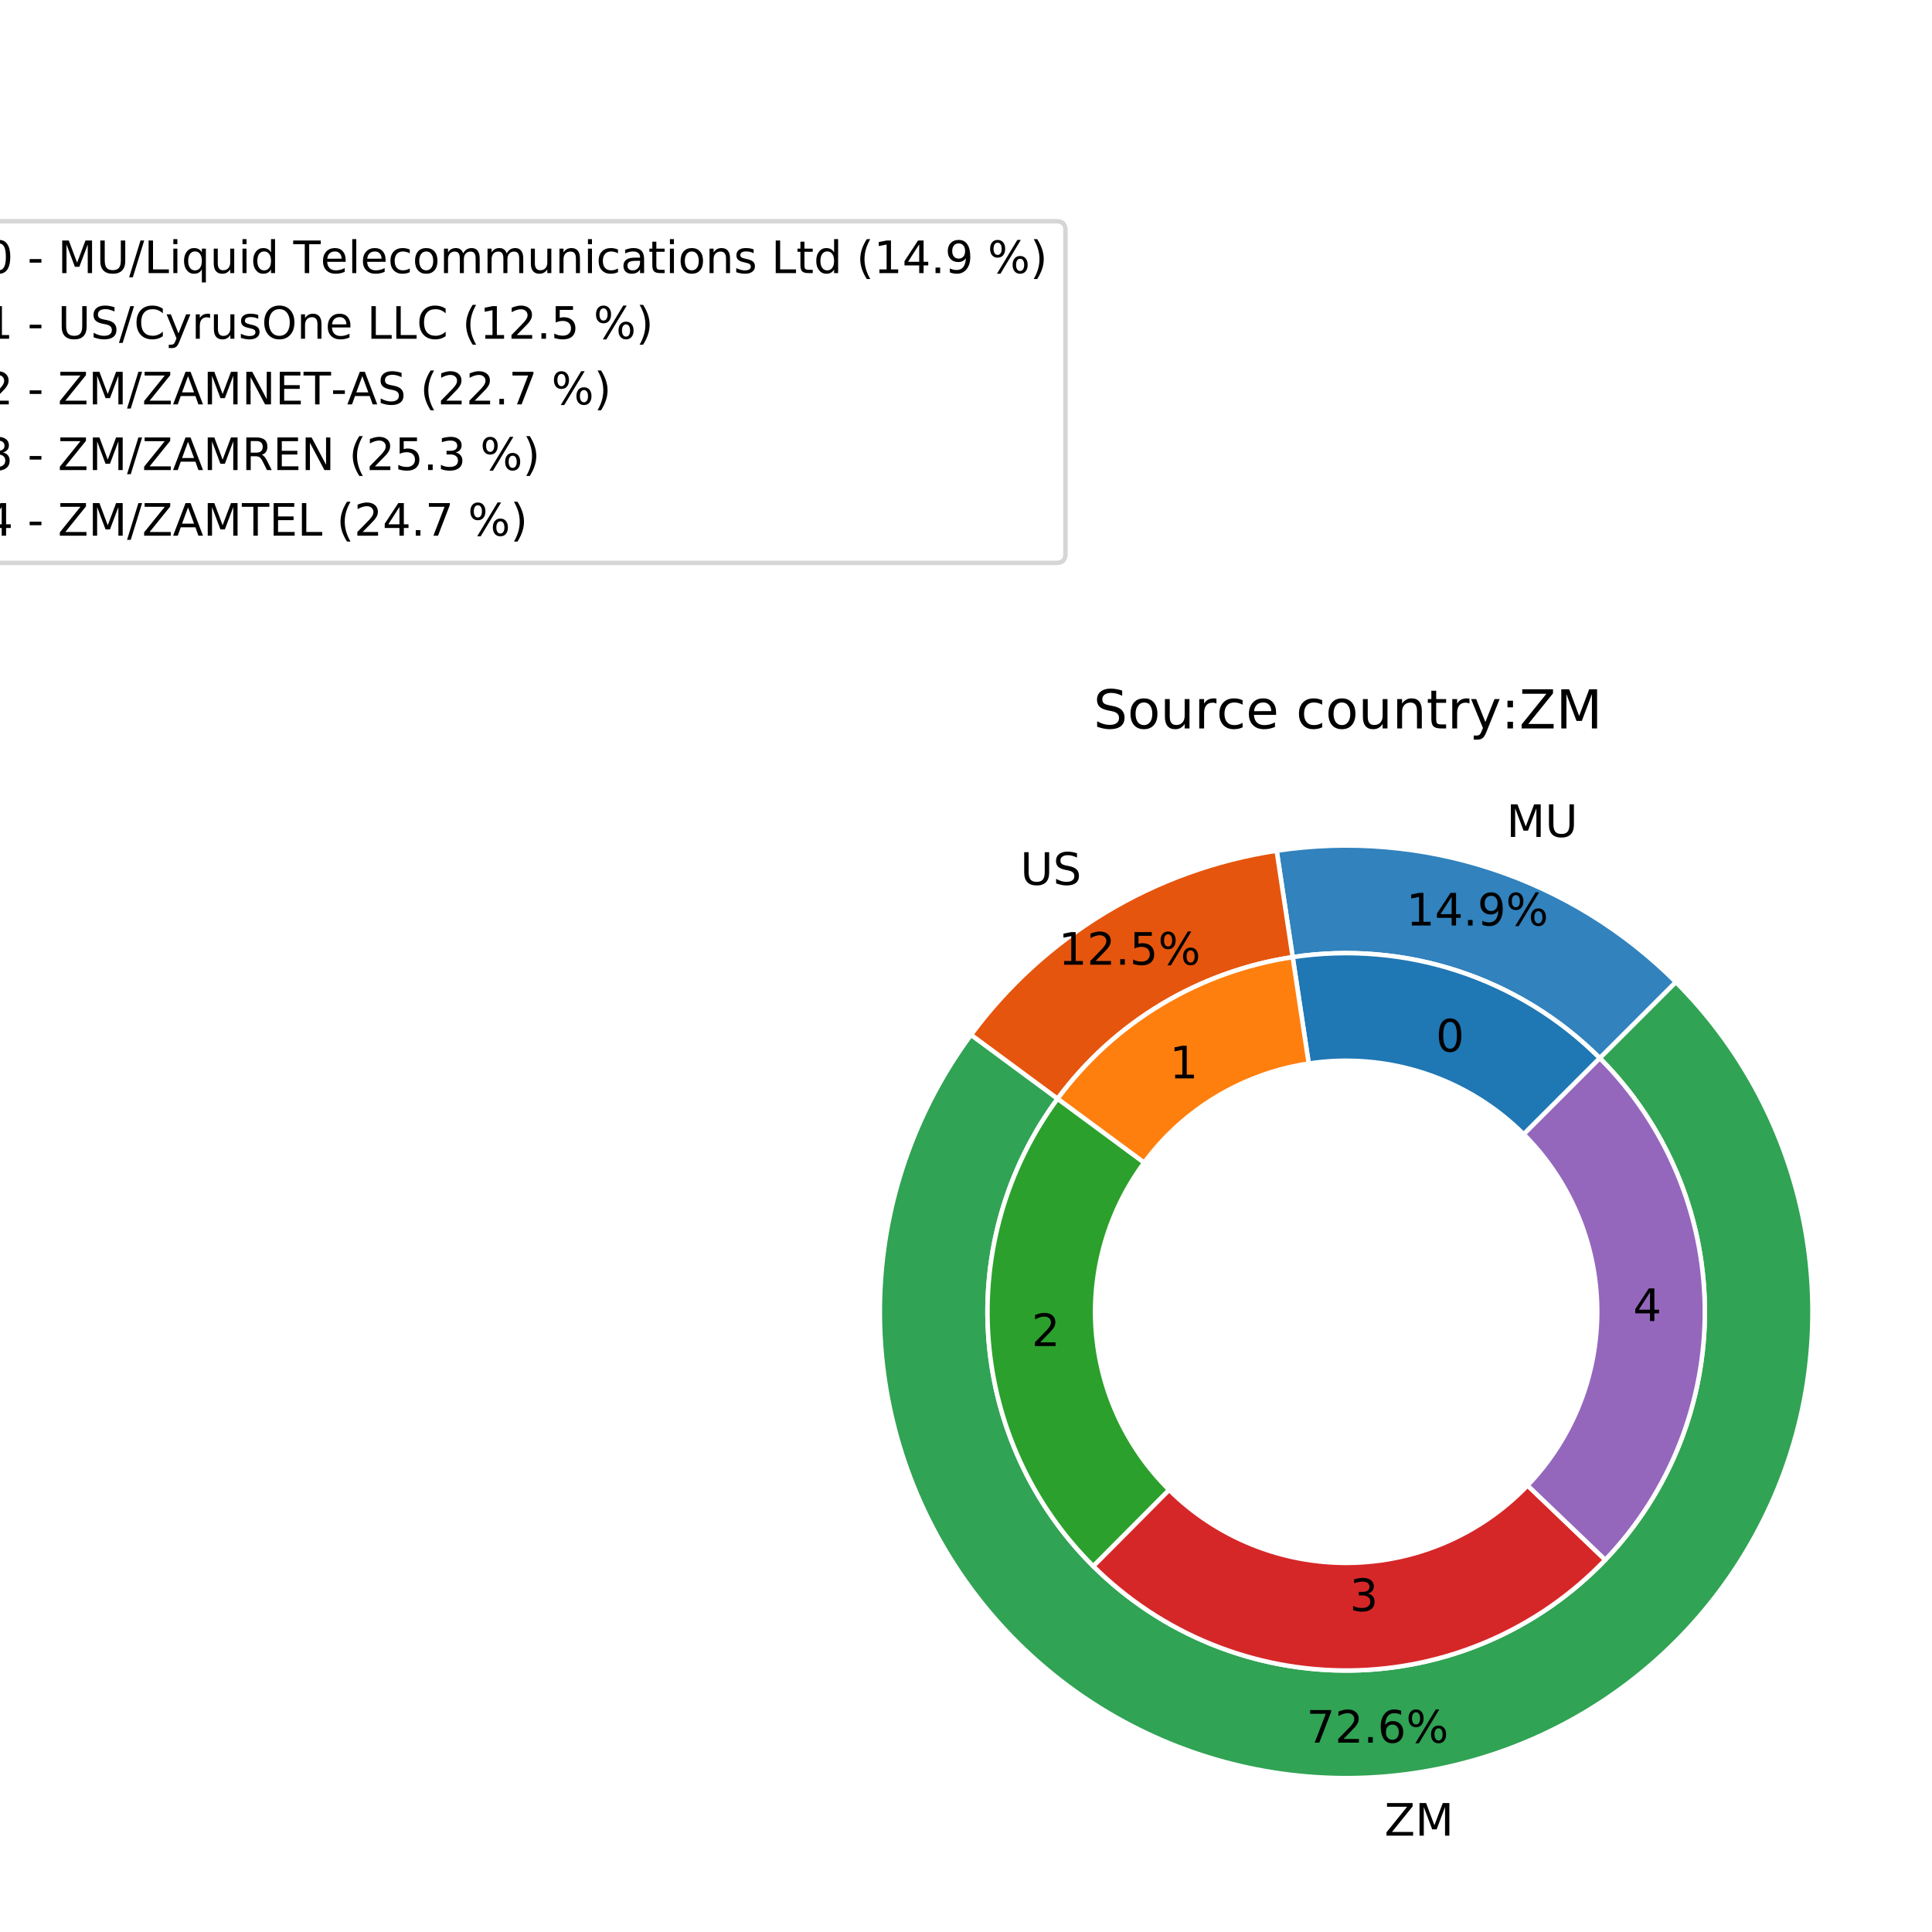 <?xml version="1.0" encoding="utf-8" standalone="no"?>
<!DOCTYPE svg PUBLIC "-//W3C//DTD SVG 1.1//EN"
  "http://www.w3.org/Graphics/SVG/1.1/DTD/svg11.dtd">
<!-- Created with matplotlib (http://matplotlib.org/) -->
<svg height="432pt" version="1.1" viewBox="0 0 432 432" width="432pt" xmlns="http://www.w3.org/2000/svg" xmlns:xlink="http://www.w3.org/1999/xlink">
 <defs>
  <style type="text/css">
*{stroke-linecap:butt;stroke-linejoin:round;}
  </style>
 </defs>
 <g id="figure_1">
  <g id="patch_1">
   <path d="M 0 432 
L 432 432 
L 432 0 
L 0 0 
z
" style="fill:#ffffff;"/>
  </g>
  <g id="axes_1">
   <g id="patch_2">
    <path d="M 374.731 219.598 
C 363.19 208.057 349.099 199.385 333.595 194.283 
C 318.091 189.182 301.604 187.791 285.465 190.224 
L 289.051 214.016 
C 301.466 212.145 314.148 213.215 326.074 217.139 
C 338 221.063 348.84 227.734 357.717 236.611 
L 374.731 219.598 
z
" style="fill:#3182bd;stroke:#ffffff;stroke-linejoin:miter;"/>
   </g>
   <g id="patch_3">
    <path d="M 285.465 190.224 
C 271.926 192.264 258.92 196.952 247.193 204.019 
C 235.465 211.085 225.244 220.393 217.113 231.409 
L 236.473 245.697 
C 242.727 237.223 250.59 230.063 259.611 224.628 
C 268.632 219.192 278.636 215.586 289.051 214.016 
L 285.465 190.224 
z
" style="fill:#e6550d;stroke:#ffffff;stroke-linejoin:miter;"/>
   </g>
   <g id="patch_4">
    <path d="M 217.113 231.409 
C 205.263 247.466 198.268 266.592 196.963 286.505 
C 195.658 306.418 200.097 326.293 209.75 343.759 
C 219.403 361.225 233.87 375.558 251.425 385.047 
C 268.981 394.536 288.896 398.789 308.796 397.298 
C 328.696 395.806 347.756 388.633 363.701 376.633 
C 379.646 364.633 391.816 348.304 398.758 329.595 
C 405.7 310.885 407.127 290.571 402.868 271.074 
C 398.61 251.578 388.842 233.709 374.731 219.598 
L 357.717 236.611 
C 368.572 247.466 376.085 261.212 379.361 276.209 
C 382.637 291.206 381.539 306.833 376.199 321.225 
C 370.859 335.617 361.498 348.177 349.233 357.408 
C 336.967 366.638 322.306 372.157 306.998 373.304 
C 291.691 374.451 276.371 371.18 262.867 363.88 
C 249.363 356.581 238.234 345.555 230.808 332.12 
C 223.383 318.685 219.969 303.396 220.973 288.079 
C 221.977 272.761 227.357 258.049 236.473 245.697 
L 217.113 231.409 
z
" style="fill:#31a354;stroke:#ffffff;stroke-linejoin:miter;"/>
   </g>
   <g id="patch_5">
    <path d="M 357.717 236.611 
C 348.84 227.734 338 221.063 326.074 217.139 
C 314.148 213.215 301.466 212.145 289.051 214.016 
L 292.637 237.809 
C 301.327 236.499 310.205 237.247 318.553 239.995 
C 326.902 242.742 334.489 247.411 340.704 253.625 
L 357.717 236.611 
z
" style="fill:#1f77b4;stroke:#ffffff;stroke-linejoin:miter;"/>
   </g>
   <g id="patch_6">
    <path d="M 289.051 214.016 
C 278.636 215.586 268.632 219.192 259.611 224.628 
C 250.59 230.063 242.727 237.223 236.473 245.697 
L 255.832 259.985 
C 260.21 254.054 265.714 249.042 272.029 245.237 
C 278.344 241.432 285.347 238.907 292.637 237.809 
L 289.051 214.016 
z
" style="fill:#ff7f0e;stroke:#ffffff;stroke-linejoin:miter;"/>
   </g>
   <g id="patch_7">
    <path d="M 236.473 245.697 
C 225.049 261.176 219.567 280.26 221.035 299.442 
C 222.502 318.624 230.823 336.652 244.469 350.213 
L 261.43 333.147 
C 251.878 323.654 246.053 311.034 245.026 297.607 
C 243.998 284.18 247.836 270.821 255.832 259.985 
L 236.473 245.697 
z
" style="fill:#2ca02c;stroke:#ffffff;stroke-linejoin:miter;"/>
   </g>
   <g id="patch_8">
    <path d="M 244.469 350.213 
C 252.029 357.726 261.012 363.658 270.89 367.66 
C 280.769 371.662 291.347 373.655 302.005 373.522 
C 312.662 373.389 323.187 371.133 332.963 366.886 
C 342.739 362.639 351.571 356.485 358.941 348.786 
L 341.56 332.148 
C 336.401 337.537 330.219 341.844 323.376 344.817 
C 316.532 347.79 309.165 349.369 301.705 349.462 
C 294.244 349.555 286.84 348.16 279.925 345.359 
C 273.01 342.558 266.722 338.406 261.43 333.147 
L 244.469 350.213 
z
" style="fill:#d62728;stroke:#ffffff;stroke-linejoin:miter;"/>
   </g>
   <g id="patch_9">
    <path d="M 358.941 348.786 
C 373.436 333.645 381.432 313.409 381.204 292.449 
C 380.975 271.49 372.539 251.433 357.717 236.611 
L 340.704 253.625 
C 351.079 264 356.984 278.04 357.144 292.712 
C 357.304 307.383 351.706 321.549 341.56 332.148 
L 358.941 348.786 
z
" style="fill:#9467bd;stroke:#ffffff;stroke-linejoin:miter;"/>
   </g>
   <g id="patch_10">
    <path clip-path="url(#pfde2c735eb)" d="M 301.005 349.467 
C 315.894 349.467 330.175 343.551 340.704 333.023 
C 351.232 322.495 357.147 308.213 357.147 293.324 
C 357.147 278.435 351.232 264.154 340.704 253.625 
C 330.175 243.097 315.894 237.181 301.005 237.181 
C 286.116 237.181 271.834 243.097 261.306 253.625 
C 250.778 264.154 244.862 278.435 244.862 293.324 
C 244.862 308.213 250.778 322.495 261.306 333.023 
C 271.834 343.551 286.116 349.467 301.005 349.467 
z
" style="fill:#ffffff;"/>
   </g>
   <g id="matplotlib.axis_1"/>
   <g id="matplotlib.axis_2"/>
   <g id="text_1">
    <!-- MU -->
    <defs>
     <path d="M 9.812 72.906 
L 24.516 72.906 
L 43.109 23.297 
L 61.812 72.906 
L 76.516 72.906 
L 76.516 0 
L 66.891 0 
L 66.891 64.016 
L 48.094 14.016 
L 38.188 14.016 
L 19.391 64.016 
L 19.391 0 
L 9.812 0 
z
" id="DejaVuSans-4d"/>
     <path d="M 8.688 72.906 
L 18.609 72.906 
L 18.609 28.609 
Q 18.609 16.891 22.844 11.734 
Q 27.094 6.594 36.625 6.594 
Q 46.094 6.594 50.344 11.734 
Q 54.594 16.891 54.594 28.609 
L 54.594 72.906 
L 64.5 72.906 
L 64.5 27.391 
Q 64.5 13.141 57.438 5.859 
Q 50.391 -1.422 36.625 -1.422 
Q 22.797 -1.422 15.734 5.859 
Q 8.688 13.141 8.688 27.391 
z
" id="DejaVuSans-55"/>
    </defs>
    <g transform="translate(336.854 187.139)scale(0.1 -0.1)">
     <use xlink:href="#DejaVuSans-4d"/>
     <use x="86.279" xlink:href="#DejaVuSans-55"/>
    </g>
   </g>
   <g id="text_2">
    <!-- 14.9% -->
    <defs>
     <path d="M 12.406 8.297 
L 28.516 8.297 
L 28.516 63.922 
L 10.984 60.406 
L 10.984 69.391 
L 28.422 72.906 
L 38.281 72.906 
L 38.281 8.297 
L 54.391 8.297 
L 54.391 0 
L 12.406 0 
z
" id="DejaVuSans-31"/>
     <path d="M 37.797 64.312 
L 12.891 25.391 
L 37.797 25.391 
z
M 35.203 72.906 
L 47.609 72.906 
L 47.609 25.391 
L 58.016 25.391 
L 58.016 17.188 
L 47.609 17.188 
L 47.609 0 
L 37.797 0 
L 37.797 17.188 
L 4.891 17.188 
L 4.891 26.703 
z
" id="DejaVuSans-34"/>
     <path d="M 10.688 12.406 
L 21 12.406 
L 21 0 
L 10.688 0 
z
" id="DejaVuSans-2e"/>
     <path d="M 10.984 1.516 
L 10.984 10.5 
Q 14.703 8.734 18.5 7.812 
Q 22.312 6.891 25.984 6.891 
Q 35.75 6.891 40.891 13.453 
Q 46.047 20.016 46.781 33.406 
Q 43.953 29.203 39.594 26.953 
Q 35.25 24.703 29.984 24.703 
Q 19.047 24.703 12.672 31.312 
Q 6.297 37.938 6.297 49.422 
Q 6.297 60.641 12.938 67.422 
Q 19.578 74.219 30.609 74.219 
Q 43.266 74.219 49.922 64.516 
Q 56.594 54.828 56.594 36.375 
Q 56.594 19.141 48.406 8.859 
Q 40.234 -1.422 26.422 -1.422 
Q 22.703 -1.422 18.891 -0.688 
Q 15.094 0.047 10.984 1.516 
z
M 30.609 32.422 
Q 37.25 32.422 41.125 36.953 
Q 45.016 41.5 45.016 49.422 
Q 45.016 57.281 41.125 61.844 
Q 37.25 66.406 30.609 66.406 
Q 23.969 66.406 20.094 61.844 
Q 16.219 57.281 16.219 49.422 
Q 16.219 41.5 20.094 36.953 
Q 23.969 32.422 30.609 32.422 
z
" id="DejaVuSans-39"/>
     <path d="M 72.703 32.078 
Q 68.453 32.078 66.031 28.469 
Q 63.625 24.859 63.625 18.406 
Q 63.625 12.062 66.031 8.422 
Q 68.453 4.781 72.703 4.781 
Q 76.859 4.781 79.266 8.422 
Q 81.688 12.062 81.688 18.406 
Q 81.688 24.812 79.266 28.438 
Q 76.859 32.078 72.703 32.078 
z
M 72.703 38.281 
Q 80.422 38.281 84.953 32.906 
Q 89.5 27.547 89.5 18.406 
Q 89.5 9.281 84.938 3.922 
Q 80.375 -1.422 72.703 -1.422 
Q 64.891 -1.422 60.344 3.922 
Q 55.812 9.281 55.812 18.406 
Q 55.812 27.594 60.375 32.938 
Q 64.938 38.281 72.703 38.281 
z
M 22.312 68.016 
Q 18.109 68.016 15.688 64.375 
Q 13.281 60.75 13.281 54.391 
Q 13.281 47.953 15.672 44.328 
Q 18.062 40.719 22.312 40.719 
Q 26.562 40.719 28.969 44.328 
Q 31.391 47.953 31.391 54.391 
Q 31.391 60.688 28.953 64.344 
Q 26.516 68.016 22.312 68.016 
z
M 66.406 74.219 
L 74.219 74.219 
L 28.609 -1.422 
L 20.797 -1.422 
z
M 22.312 74.219 
Q 30.031 74.219 34.609 68.875 
Q 39.203 63.531 39.203 54.391 
Q 39.203 45.172 34.641 39.844 
Q 30.078 34.516 22.312 34.516 
Q 14.547 34.516 10.031 39.859 
Q 5.516 45.219 5.516 54.391 
Q 5.516 63.484 10.047 68.844 
Q 14.594 74.219 22.312 74.219 
z
" id="DejaVuSans-25"/>
    </defs>
    <g transform="translate(314.452 206.947)scale(0.1 -0.1)">
     <use xlink:href="#DejaVuSans-31"/>
     <use x="63.623" xlink:href="#DejaVuSans-34"/>
     <use x="127.246" xlink:href="#DejaVuSans-2e"/>
     <use x="159.033" xlink:href="#DejaVuSans-39"/>
     <use x="222.656" xlink:href="#DejaVuSans-25"/>
    </g>
   </g>
   <g id="text_3">
    <!-- US -->
    <defs>
     <path d="M 53.516 70.516 
L 53.516 60.891 
Q 47.906 63.578 42.922 64.891 
Q 37.938 66.219 33.297 66.219 
Q 25.25 66.219 20.875 63.094 
Q 16.5 59.969 16.5 54.203 
Q 16.5 49.359 19.406 46.891 
Q 22.312 44.438 30.422 42.922 
L 36.375 41.703 
Q 47.406 39.594 52.656 34.297 
Q 57.906 29 57.906 20.125 
Q 57.906 9.516 50.797 4.047 
Q 43.703 -1.422 29.984 -1.422 
Q 24.812 -1.422 18.969 -0.25 
Q 13.141 0.922 6.891 3.219 
L 6.891 13.375 
Q 12.891 10.016 18.656 8.297 
Q 24.422 6.594 29.984 6.594 
Q 38.422 6.594 43.016 9.906 
Q 47.609 13.234 47.609 19.391 
Q 47.609 24.75 44.312 27.781 
Q 41.016 30.812 33.5 32.328 
L 27.484 33.5 
Q 16.453 35.688 11.516 40.375 
Q 6.594 45.062 6.594 53.422 
Q 6.594 63.094 13.406 68.656 
Q 20.219 74.219 32.172 74.219 
Q 37.312 74.219 42.625 73.281 
Q 47.953 72.359 53.516 70.516 
z
" id="DejaVuSans-53"/>
    </defs>
    <g transform="translate(228.145 197.847)scale(0.1 -0.1)">
     <use xlink:href="#DejaVuSans-55"/>
     <use x="73.193" xlink:href="#DejaVuSans-53"/>
    </g>
   </g>
   <g id="text_4">
    <!-- 12.5% -->
    <defs>
     <path d="M 19.188 8.297 
L 53.609 8.297 
L 53.609 0 
L 7.328 0 
L 7.328 8.297 
Q 12.938 14.109 22.625 23.891 
Q 32.328 33.688 34.812 36.531 
Q 39.547 41.844 41.422 45.531 
Q 43.312 49.219 43.312 52.781 
Q 43.312 58.594 39.234 62.25 
Q 35.156 65.922 28.609 65.922 
Q 23.969 65.922 18.812 64.312 
Q 13.672 62.703 7.812 59.422 
L 7.812 69.391 
Q 13.766 71.781 18.938 73 
Q 24.125 74.219 28.422 74.219 
Q 39.75 74.219 46.484 68.547 
Q 53.219 62.891 53.219 53.422 
Q 53.219 48.922 51.531 44.891 
Q 49.859 40.875 45.406 35.406 
Q 44.188 33.984 37.641 27.219 
Q 31.109 20.453 19.188 8.297 
z
" id="DejaVuSans-32"/>
     <path d="M 10.797 72.906 
L 49.516 72.906 
L 49.516 64.594 
L 19.828 64.594 
L 19.828 46.734 
Q 21.969 47.469 24.109 47.828 
Q 26.266 48.188 28.422 48.188 
Q 40.625 48.188 47.75 41.5 
Q 54.891 34.812 54.891 23.391 
Q 54.891 11.625 47.562 5.094 
Q 40.234 -1.422 26.906 -1.422 
Q 22.312 -1.422 17.547 -0.641 
Q 12.797 0.141 7.719 1.703 
L 7.719 11.625 
Q 12.109 9.234 16.797 8.062 
Q 21.484 6.891 26.703 6.891 
Q 35.156 6.891 40.078 11.328 
Q 45.016 15.766 45.016 23.391 
Q 45.016 31 40.078 35.438 
Q 35.156 39.891 26.703 39.891 
Q 22.75 39.891 18.812 39.016 
Q 14.891 38.141 10.797 36.281 
z
" id="DejaVuSans-35"/>
    </defs>
    <g transform="translate(236.691 215.709)scale(0.1 -0.1)">
     <use xlink:href="#DejaVuSans-31"/>
     <use x="63.623" xlink:href="#DejaVuSans-32"/>
     <use x="127.246" xlink:href="#DejaVuSans-2e"/>
     <use x="159.033" xlink:href="#DejaVuSans-35"/>
     <use x="222.656" xlink:href="#DejaVuSans-25"/>
    </g>
   </g>
   <g id="text_5">
    <!-- ZM -->
    <defs>
     <path d="M 5.609 72.906 
L 62.891 72.906 
L 62.891 65.375 
L 16.797 8.297 
L 64.016 8.297 
L 64.016 0 
L 4.5 0 
L 4.5 7.516 
L 50.594 64.594 
L 5.609 64.594 
z
" id="DejaVuSans-5a"/>
    </defs>
    <g transform="translate(309.576 410.454)scale(0.1 -0.1)">
     <use xlink:href="#DejaVuSans-5a"/>
     <use x="68.506" xlink:href="#DejaVuSans-4d"/>
    </g>
   </g>
   <g id="text_6">
    <!-- 72.6% -->
    <defs>
     <path d="M 8.203 72.906 
L 55.078 72.906 
L 55.078 68.703 
L 28.609 0 
L 18.312 0 
L 43.219 64.594 
L 8.203 64.594 
z
" id="DejaVuSans-37"/>
     <path d="M 33.016 40.375 
Q 26.375 40.375 22.484 35.828 
Q 18.609 31.297 18.609 23.391 
Q 18.609 15.531 22.484 10.953 
Q 26.375 6.391 33.016 6.391 
Q 39.656 6.391 43.531 10.953 
Q 47.406 15.531 47.406 23.391 
Q 47.406 31.297 43.531 35.828 
Q 39.656 40.375 33.016 40.375 
z
M 52.594 71.297 
L 52.594 62.312 
Q 48.875 64.062 45.094 64.984 
Q 41.312 65.922 37.594 65.922 
Q 27.828 65.922 22.672 59.328 
Q 17.531 52.734 16.797 39.406 
Q 19.672 43.656 24.016 45.922 
Q 28.375 48.188 33.594 48.188 
Q 44.578 48.188 50.953 41.516 
Q 57.328 34.859 57.328 23.391 
Q 57.328 12.156 50.688 5.359 
Q 44.047 -1.422 33.016 -1.422 
Q 20.359 -1.422 13.672 8.266 
Q 6.984 17.969 6.984 36.375 
Q 6.984 53.656 15.188 63.938 
Q 23.391 74.219 37.203 74.219 
Q 40.922 74.219 44.703 73.484 
Q 48.484 72.75 52.594 71.297 
z
" id="DejaVuSans-36"/>
    </defs>
    <g transform="translate(292.134 389.66)scale(0.1 -0.1)">
     <use xlink:href="#DejaVuSans-37"/>
     <use x="63.623" xlink:href="#DejaVuSans-32"/>
     <use x="127.246" xlink:href="#DejaVuSans-2e"/>
     <use x="159.033" xlink:href="#DejaVuSans-36"/>
     <use x="222.656" xlink:href="#DejaVuSans-25"/>
    </g>
   </g>
   <g id="text_7">
    <!-- 0 -->
    <defs>
     <path d="M 31.781 66.406 
Q 24.172 66.406 20.328 58.906 
Q 16.5 51.422 16.5 36.375 
Q 16.5 21.391 20.328 13.891 
Q 24.172 6.391 31.781 6.391 
Q 39.453 6.391 43.281 13.891 
Q 47.125 21.391 47.125 36.375 
Q 47.125 51.422 43.281 58.906 
Q 39.453 66.406 31.781 66.406 
z
M 31.781 74.219 
Q 44.047 74.219 50.516 64.516 
Q 56.984 54.828 56.984 36.375 
Q 56.984 17.969 50.516 8.266 
Q 44.047 -1.422 31.781 -1.422 
Q 19.531 -1.422 13.062 8.266 
Q 6.594 17.969 6.594 36.375 
Q 6.594 54.828 13.062 64.516 
Q 19.531 74.219 31.781 74.219 
z
" id="DejaVuSans-30"/>
    </defs>
    <g transform="translate(321.06 235.135)scale(0.1 -0.1)">
     <use xlink:href="#DejaVuSans-30"/>
    </g>
   </g>
   <g id="text_8">
    <!-- 1 -->
    <g transform="translate(261.527 241.126)scale(0.1 -0.1)">
     <use xlink:href="#DejaVuSans-31"/>
    </g>
   </g>
   <g id="text_9">
    <!-- 2 -->
    <g transform="translate(230.666 300.978)scale(0.1 -0.1)">
     <use xlink:href="#DejaVuSans-32"/>
    </g>
   </g>
   <g id="text_10">
    <!-- 3 -->
    <defs>
     <path d="M 40.578 39.312 
Q 47.656 37.797 51.625 33 
Q 55.609 28.219 55.609 21.188 
Q 55.609 10.406 48.188 4.484 
Q 40.766 -1.422 27.094 -1.422 
Q 22.516 -1.422 17.656 -0.516 
Q 12.797 0.391 7.625 2.203 
L 7.625 11.719 
Q 11.719 9.328 16.594 8.109 
Q 21.484 6.891 26.812 6.891 
Q 36.078 6.891 40.938 10.547 
Q 45.797 14.203 45.797 21.188 
Q 45.797 27.641 41.281 31.266 
Q 36.766 34.906 28.719 34.906 
L 20.219 34.906 
L 20.219 43.016 
L 29.109 43.016 
Q 36.375 43.016 40.234 45.922 
Q 44.094 48.828 44.094 54.297 
Q 44.094 59.906 40.109 62.906 
Q 36.141 65.922 28.719 65.922 
Q 24.656 65.922 20.016 65.031 
Q 15.375 64.156 9.812 62.312 
L 9.812 71.094 
Q 15.438 72.656 20.344 73.438 
Q 25.25 74.219 29.594 74.219 
Q 40.828 74.219 47.359 69.109 
Q 53.906 64.016 53.906 55.328 
Q 53.906 49.266 50.438 45.094 
Q 46.969 40.922 40.578 39.312 
z
" id="DejaVuSans-33"/>
    </defs>
    <g transform="translate(301.805 360.242)scale(0.1 -0.1)">
     <use xlink:href="#DejaVuSans-33"/>
    </g>
   </g>
   <g id="text_11">
    <!-- 4 -->
    <g transform="translate(365.164 295.384)scale(0.1 -0.1)">
     <use xlink:href="#DejaVuSans-34"/>
    </g>
   </g>
   <g id="text_12">
    <!-- Source country:ZM -->
    <defs>
     <path d="M 30.609 48.391 
Q 23.391 48.391 19.188 42.75 
Q 14.984 37.109 14.984 27.297 
Q 14.984 17.484 19.156 11.844 
Q 23.344 6.203 30.609 6.203 
Q 37.797 6.203 41.984 11.859 
Q 46.188 17.531 46.188 27.297 
Q 46.188 37.016 41.984 42.703 
Q 37.797 48.391 30.609 48.391 
z
M 30.609 56 
Q 42.328 56 49.016 48.375 
Q 55.719 40.766 55.719 27.297 
Q 55.719 13.875 49.016 6.219 
Q 42.328 -1.422 30.609 -1.422 
Q 18.844 -1.422 12.172 6.219 
Q 5.516 13.875 5.516 27.297 
Q 5.516 40.766 12.172 48.375 
Q 18.844 56 30.609 56 
z
" id="DejaVuSans-6f"/>
     <path d="M 8.5 21.578 
L 8.5 54.688 
L 17.484 54.688 
L 17.484 21.922 
Q 17.484 14.156 20.5 10.266 
Q 23.531 6.391 29.594 6.391 
Q 36.859 6.391 41.078 11.031 
Q 45.312 15.672 45.312 23.688 
L 45.312 54.688 
L 54.297 54.688 
L 54.297 0 
L 45.312 0 
L 45.312 8.406 
Q 42.047 3.422 37.719 1 
Q 33.406 -1.422 27.688 -1.422 
Q 18.266 -1.422 13.375 4.438 
Q 8.5 10.297 8.5 21.578 
z
M 31.109 56 
z
" id="DejaVuSans-75"/>
     <path d="M 41.109 46.297 
Q 39.594 47.172 37.812 47.578 
Q 36.031 48 33.891 48 
Q 26.266 48 22.188 43.047 
Q 18.109 38.094 18.109 28.812 
L 18.109 0 
L 9.078 0 
L 9.078 54.688 
L 18.109 54.688 
L 18.109 46.188 
Q 20.953 51.172 25.484 53.578 
Q 30.031 56 36.531 56 
Q 37.453 56 38.578 55.875 
Q 39.703 55.766 41.062 55.516 
z
" id="DejaVuSans-72"/>
     <path d="M 48.781 52.594 
L 48.781 44.188 
Q 44.969 46.297 41.141 47.344 
Q 37.312 48.391 33.406 48.391 
Q 24.656 48.391 19.812 42.844 
Q 14.984 37.312 14.984 27.297 
Q 14.984 17.281 19.812 11.734 
Q 24.656 6.203 33.406 6.203 
Q 37.312 6.203 41.141 7.25 
Q 44.969 8.297 48.781 10.406 
L 48.781 2.094 
Q 45.016 0.344 40.984 -0.531 
Q 36.969 -1.422 32.422 -1.422 
Q 20.062 -1.422 12.781 6.344 
Q 5.516 14.109 5.516 27.297 
Q 5.516 40.672 12.859 48.328 
Q 20.219 56 33.016 56 
Q 37.156 56 41.109 55.141 
Q 45.062 54.297 48.781 52.594 
z
" id="DejaVuSans-63"/>
     <path d="M 56.203 29.594 
L 56.203 25.203 
L 14.891 25.203 
Q 15.484 15.922 20.484 11.062 
Q 25.484 6.203 34.422 6.203 
Q 39.594 6.203 44.453 7.469 
Q 49.312 8.734 54.109 11.281 
L 54.109 2.781 
Q 49.266 0.734 44.188 -0.344 
Q 39.109 -1.422 33.891 -1.422 
Q 20.797 -1.422 13.156 6.188 
Q 5.516 13.812 5.516 26.812 
Q 5.516 40.234 12.766 48.109 
Q 20.016 56 32.328 56 
Q 43.359 56 49.781 48.891 
Q 56.203 41.797 56.203 29.594 
z
M 47.219 32.234 
Q 47.125 39.594 43.094 43.984 
Q 39.062 48.391 32.422 48.391 
Q 24.906 48.391 20.391 44.141 
Q 15.875 39.891 15.188 32.172 
z
" id="DejaVuSans-65"/>
     <path id="DejaVuSans-20"/>
     <path d="M 54.891 33.016 
L 54.891 0 
L 45.906 0 
L 45.906 32.719 
Q 45.906 40.484 42.875 44.328 
Q 39.844 48.188 33.797 48.188 
Q 26.516 48.188 22.312 43.547 
Q 18.109 38.922 18.109 30.906 
L 18.109 0 
L 9.078 0 
L 9.078 54.688 
L 18.109 54.688 
L 18.109 46.188 
Q 21.344 51.125 25.703 53.562 
Q 30.078 56 35.797 56 
Q 45.219 56 50.047 50.172 
Q 54.891 44.344 54.891 33.016 
z
" id="DejaVuSans-6e"/>
     <path d="M 18.312 70.219 
L 18.312 54.688 
L 36.812 54.688 
L 36.812 47.703 
L 18.312 47.703 
L 18.312 18.016 
Q 18.312 11.328 20.141 9.422 
Q 21.969 7.516 27.594 7.516 
L 36.812 7.516 
L 36.812 0 
L 27.594 0 
Q 17.188 0 13.234 3.875 
Q 9.281 7.766 9.281 18.016 
L 9.281 47.703 
L 2.688 47.703 
L 2.688 54.688 
L 9.281 54.688 
L 9.281 70.219 
z
" id="DejaVuSans-74"/>
     <path d="M 32.172 -5.078 
Q 28.375 -14.844 24.75 -17.812 
Q 21.141 -20.797 15.094 -20.797 
L 7.906 -20.797 
L 7.906 -13.281 
L 13.188 -13.281 
Q 16.891 -13.281 18.938 -11.516 
Q 21 -9.766 23.484 -3.219 
L 25.094 0.875 
L 2.984 54.688 
L 12.5 54.688 
L 29.594 11.922 
L 46.688 54.688 
L 56.203 54.688 
z
" id="DejaVuSans-79"/>
     <path d="M 11.719 12.406 
L 22.016 12.406 
L 22.016 0 
L 11.719 0 
z
M 11.719 51.703 
L 22.016 51.703 
L 22.016 39.312 
L 11.719 39.312 
z
" id="DejaVuSans-3a"/>
    </defs>
    <g transform="translate(244.5 162.88)scale(0.12 -0.12)">
     <use xlink:href="#DejaVuSans-53"/>
     <use x="63.477" xlink:href="#DejaVuSans-6f"/>
     <use x="124.658" xlink:href="#DejaVuSans-75"/>
     <use x="188.037" xlink:href="#DejaVuSans-72"/>
     <use x="229.119" xlink:href="#DejaVuSans-63"/>
     <use x="284.1" xlink:href="#DejaVuSans-65"/>
     <use x="345.623" xlink:href="#DejaVuSans-20"/>
     <use x="377.41" xlink:href="#DejaVuSans-63"/>
     <use x="432.391" xlink:href="#DejaVuSans-6f"/>
     <use x="493.572" xlink:href="#DejaVuSans-75"/>
     <use x="556.951" xlink:href="#DejaVuSans-6e"/>
     <use x="620.33" xlink:href="#DejaVuSans-74"/>
     <use x="659.539" xlink:href="#DejaVuSans-72"/>
     <use x="700.652" xlink:href="#DejaVuSans-79"/>
     <use x="759.723" xlink:href="#DejaVuSans-3a"/>
     <use x="793.414" xlink:href="#DejaVuSans-5a"/>
     <use x="861.92" xlink:href="#DejaVuSans-4d"/>
    </g>
   </g>
   <g id="legend_1">
    <g id="patch_11">
     <path d="M -13.398 125.861 
L 236.238 125.861 
Q 238.238 125.861 238.238 123.861 
L 238.238 51.47 
Q 238.238 49.47 236.238 49.47 
L -13.398 49.47 
Q -15.398 49.47 -15.398 51.47 
L -15.398 123.861 
Q -15.398 125.861 -13.398 125.861 
z
" style="fill:#ffffff;opacity:0.8;stroke:#cccccc;stroke-linejoin:miter;"/>
    </g>
    <g id="patch_12">
     <path d="M -11.398 61.068 
L -11.398 61.068 
L -11.398 54.068 
L -11.398 54.068 
z
" style="fill:#3182bd;stroke:#ffffff;stroke-linejoin:miter;"/>
    </g>
    <g id="text_13">
     <!-- 0 - MU/Liquid Telecommunications Ltd (14.9 %) -->
     <defs>
      <path d="M 4.891 31.391 
L 31.203 31.391 
L 31.203 23.391 
L 4.891 23.391 
z
" id="DejaVuSans-2d"/>
      <path d="M 25.391 72.906 
L 33.688 72.906 
L 8.297 -9.281 
L 0 -9.281 
z
" id="DejaVuSans-2f"/>
      <path d="M 9.812 72.906 
L 19.672 72.906 
L 19.672 8.297 
L 55.172 8.297 
L 55.172 0 
L 9.812 0 
z
" id="DejaVuSans-4c"/>
      <path d="M 9.422 54.688 
L 18.406 54.688 
L 18.406 0 
L 9.422 0 
z
M 9.422 75.984 
L 18.406 75.984 
L 18.406 64.594 
L 9.422 64.594 
z
" id="DejaVuSans-69"/>
      <path d="M 14.797 27.297 
Q 14.797 17.391 18.875 11.75 
Q 22.953 6.109 30.078 6.109 
Q 37.203 6.109 41.297 11.75 
Q 45.406 17.391 45.406 27.297 
Q 45.406 37.203 41.297 42.844 
Q 37.203 48.484 30.078 48.484 
Q 22.953 48.484 18.875 42.844 
Q 14.797 37.203 14.797 27.297 
z
M 45.406 8.203 
Q 42.578 3.328 38.25 0.953 
Q 33.938 -1.422 27.875 -1.422 
Q 17.969 -1.422 11.734 6.484 
Q 5.516 14.406 5.516 27.297 
Q 5.516 40.188 11.734 48.094 
Q 17.969 56 27.875 56 
Q 33.938 56 38.25 53.625 
Q 42.578 51.266 45.406 46.391 
L 45.406 54.688 
L 54.391 54.688 
L 54.391 -20.797 
L 45.406 -20.797 
z
" id="DejaVuSans-71"/>
      <path d="M 45.406 46.391 
L 45.406 75.984 
L 54.391 75.984 
L 54.391 0 
L 45.406 0 
L 45.406 8.203 
Q 42.578 3.328 38.25 0.953 
Q 33.938 -1.422 27.875 -1.422 
Q 17.969 -1.422 11.734 6.484 
Q 5.516 14.406 5.516 27.297 
Q 5.516 40.188 11.734 48.094 
Q 17.969 56 27.875 56 
Q 33.938 56 38.25 53.625 
Q 42.578 51.266 45.406 46.391 
z
M 14.797 27.297 
Q 14.797 17.391 18.875 11.75 
Q 22.953 6.109 30.078 6.109 
Q 37.203 6.109 41.297 11.75 
Q 45.406 17.391 45.406 27.297 
Q 45.406 37.203 41.297 42.844 
Q 37.203 48.484 30.078 48.484 
Q 22.953 48.484 18.875 42.844 
Q 14.797 37.203 14.797 27.297 
z
" id="DejaVuSans-64"/>
      <path d="M -0.297 72.906 
L 61.375 72.906 
L 61.375 64.594 
L 35.5 64.594 
L 35.5 0 
L 25.594 0 
L 25.594 64.594 
L -0.297 64.594 
z
" id="DejaVuSans-54"/>
      <path d="M 9.422 75.984 
L 18.406 75.984 
L 18.406 0 
L 9.422 0 
z
" id="DejaVuSans-6c"/>
      <path d="M 52 44.188 
Q 55.375 50.25 60.062 53.125 
Q 64.75 56 71.094 56 
Q 79.641 56 84.281 50.016 
Q 88.922 44.047 88.922 33.016 
L 88.922 0 
L 79.891 0 
L 79.891 32.719 
Q 79.891 40.578 77.094 44.375 
Q 74.312 48.188 68.609 48.188 
Q 61.625 48.188 57.562 43.547 
Q 53.516 38.922 53.516 30.906 
L 53.516 0 
L 44.484 0 
L 44.484 32.719 
Q 44.484 40.625 41.703 44.406 
Q 38.922 48.188 33.109 48.188 
Q 26.219 48.188 22.156 43.531 
Q 18.109 38.875 18.109 30.906 
L 18.109 0 
L 9.078 0 
L 9.078 54.688 
L 18.109 54.688 
L 18.109 46.188 
Q 21.188 51.219 25.484 53.609 
Q 29.781 56 35.688 56 
Q 41.656 56 45.828 52.969 
Q 50 49.953 52 44.188 
z
" id="DejaVuSans-6d"/>
      <path d="M 34.281 27.484 
Q 23.391 27.484 19.188 25 
Q 14.984 22.516 14.984 16.5 
Q 14.984 11.719 18.141 8.906 
Q 21.297 6.109 26.703 6.109 
Q 34.188 6.109 38.703 11.406 
Q 43.219 16.703 43.219 25.484 
L 43.219 27.484 
z
M 52.203 31.203 
L 52.203 0 
L 43.219 0 
L 43.219 8.297 
Q 40.141 3.328 35.547 0.953 
Q 30.953 -1.422 24.312 -1.422 
Q 15.922 -1.422 10.953 3.297 
Q 6 8.016 6 15.922 
Q 6 25.141 12.172 29.828 
Q 18.359 34.516 30.609 34.516 
L 43.219 34.516 
L 43.219 35.406 
Q 43.219 41.609 39.141 45 
Q 35.062 48.391 27.688 48.391 
Q 23 48.391 18.547 47.266 
Q 14.109 46.141 10.016 43.891 
L 10.016 52.203 
Q 14.938 54.109 19.578 55.047 
Q 24.219 56 28.609 56 
Q 40.484 56 46.344 49.844 
Q 52.203 43.703 52.203 31.203 
z
" id="DejaVuSans-61"/>
      <path d="M 44.281 53.078 
L 44.281 44.578 
Q 40.484 46.531 36.375 47.5 
Q 32.281 48.484 27.875 48.484 
Q 21.188 48.484 17.844 46.438 
Q 14.5 44.391 14.5 40.281 
Q 14.5 37.156 16.891 35.375 
Q 19.281 33.594 26.516 31.984 
L 29.594 31.297 
Q 39.156 29.25 43.188 25.516 
Q 47.219 21.781 47.219 15.094 
Q 47.219 7.469 41.188 3.016 
Q 35.156 -1.422 24.609 -1.422 
Q 20.219 -1.422 15.453 -0.562 
Q 10.688 0.297 5.422 2 
L 5.422 11.281 
Q 10.406 8.688 15.234 7.391 
Q 20.062 6.109 24.812 6.109 
Q 31.156 6.109 34.562 8.281 
Q 37.984 10.453 37.984 14.406 
Q 37.984 18.062 35.516 20.016 
Q 33.062 21.969 24.703 23.781 
L 21.578 24.516 
Q 13.234 26.266 9.516 29.906 
Q 5.812 33.547 5.812 39.891 
Q 5.812 47.609 11.281 51.797 
Q 16.75 56 26.812 56 
Q 31.781 56 36.172 55.266 
Q 40.578 54.547 44.281 53.078 
z
" id="DejaVuSans-73"/>
      <path d="M 31 75.875 
Q 24.469 64.656 21.281 53.656 
Q 18.109 42.672 18.109 31.391 
Q 18.109 20.125 21.312 9.062 
Q 24.516 -2 31 -13.188 
L 23.188 -13.188 
Q 15.875 -1.703 12.234 9.375 
Q 8.594 20.453 8.594 31.391 
Q 8.594 42.281 12.203 53.312 
Q 15.828 64.359 23.188 75.875 
z
" id="DejaVuSans-28"/>
      <path d="M 8.016 75.875 
L 15.828 75.875 
Q 23.141 64.359 26.781 53.312 
Q 30.422 42.281 30.422 31.391 
Q 30.422 20.453 26.781 9.375 
Q 23.141 -1.703 15.828 -13.188 
L 8.016 -13.188 
Q 14.5 -2 17.703 9.062 
Q 20.906 20.125 20.906 31.391 
Q 20.906 42.672 17.703 53.656 
Q 14.5 64.656 8.016 75.875 
z
" id="DejaVuSans-29"/>
     </defs>
     <g transform="translate(-3.398 61.068)scale(0.1 -0.1)">
      <use xlink:href="#DejaVuSans-30"/>
      <use x="63.623" xlink:href="#DejaVuSans-20"/>
      <use x="95.41" xlink:href="#DejaVuSans-2d"/>
      <use x="131.494" xlink:href="#DejaVuSans-20"/>
      <use x="163.281" xlink:href="#DejaVuSans-4d"/>
      <use x="249.561" xlink:href="#DejaVuSans-55"/>
      <use x="322.754" xlink:href="#DejaVuSans-2f"/>
      <use x="356.445" xlink:href="#DejaVuSans-4c"/>
      <use x="412.158" xlink:href="#DejaVuSans-69"/>
      <use x="439.941" xlink:href="#DejaVuSans-71"/>
      <use x="503.418" xlink:href="#DejaVuSans-75"/>
      <use x="566.797" xlink:href="#DejaVuSans-69"/>
      <use x="594.58" xlink:href="#DejaVuSans-64"/>
      <use x="658.057" xlink:href="#DejaVuSans-20"/>
      <use x="689.844" xlink:href="#DejaVuSans-54"/>
      <use x="750.662" xlink:href="#DejaVuSans-65"/>
      <use x="812.186" xlink:href="#DejaVuSans-6c"/>
      <use x="839.969" xlink:href="#DejaVuSans-65"/>
      <use x="901.492" xlink:href="#DejaVuSans-63"/>
      <use x="956.473" xlink:href="#DejaVuSans-6f"/>
      <use x="1017.654" xlink:href="#DejaVuSans-6d"/>
      <use x="1115.066" xlink:href="#DejaVuSans-6d"/>
      <use x="1212.479" xlink:href="#DejaVuSans-75"/>
      <use x="1275.857" xlink:href="#DejaVuSans-6e"/>
      <use x="1339.236" xlink:href="#DejaVuSans-69"/>
      <use x="1367.02" xlink:href="#DejaVuSans-63"/>
      <use x="1422" xlink:href="#DejaVuSans-61"/>
      <use x="1483.279" xlink:href="#DejaVuSans-74"/>
      <use x="1522.488" xlink:href="#DejaVuSans-69"/>
      <use x="1550.271" xlink:href="#DejaVuSans-6f"/>
      <use x="1611.453" xlink:href="#DejaVuSans-6e"/>
      <use x="1674.832" xlink:href="#DejaVuSans-73"/>
      <use x="1726.932" xlink:href="#DejaVuSans-20"/>
      <use x="1758.719" xlink:href="#DejaVuSans-4c"/>
      <use x="1814.432" xlink:href="#DejaVuSans-74"/>
      <use x="1853.641" xlink:href="#DejaVuSans-64"/>
      <use x="1917.117" xlink:href="#DejaVuSans-20"/>
      <use x="1948.904" xlink:href="#DejaVuSans-28"/>
      <use x="1987.918" xlink:href="#DejaVuSans-31"/>
      <use x="2051.541" xlink:href="#DejaVuSans-34"/>
      <use x="2115.164" xlink:href="#DejaVuSans-2e"/>
      <use x="2146.951" xlink:href="#DejaVuSans-39"/>
      <use x="2210.574" xlink:href="#DejaVuSans-20"/>
      <use x="2242.361" xlink:href="#DejaVuSans-25"/>
      <use x="2337.381" xlink:href="#DejaVuSans-29"/>
     </g>
    </g>
    <g id="patch_13">
     <path d="M -11.398 75.747 
L -11.398 75.747 
L -11.398 68.747 
L -11.398 68.747 
z
" style="fill:#e6550d;stroke:#ffffff;stroke-linejoin:miter;"/>
    </g>
    <g id="text_14">
     <!-- 1 - US/CyrusOne LLC (12.5 %) -->
     <defs>
      <path d="M 64.406 67.281 
L 64.406 56.891 
Q 59.422 61.531 53.781 63.812 
Q 48.141 66.109 41.797 66.109 
Q 29.297 66.109 22.656 58.469 
Q 16.016 50.828 16.016 36.375 
Q 16.016 21.969 22.656 14.328 
Q 29.297 6.688 41.797 6.688 
Q 48.141 6.688 53.781 8.984 
Q 59.422 11.281 64.406 15.922 
L 64.406 5.609 
Q 59.234 2.094 53.438 0.328 
Q 47.656 -1.422 41.219 -1.422 
Q 24.656 -1.422 15.125 8.703 
Q 5.609 18.844 5.609 36.375 
Q 5.609 53.953 15.125 64.078 
Q 24.656 74.219 41.219 74.219 
Q 47.75 74.219 53.531 72.484 
Q 59.328 70.75 64.406 67.281 
z
" id="DejaVuSans-43"/>
      <path d="M 39.406 66.219 
Q 28.656 66.219 22.328 58.203 
Q 16.016 50.203 16.016 36.375 
Q 16.016 22.609 22.328 14.594 
Q 28.656 6.594 39.406 6.594 
Q 50.141 6.594 56.422 14.594 
Q 62.703 22.609 62.703 36.375 
Q 62.703 50.203 56.422 58.203 
Q 50.141 66.219 39.406 66.219 
z
M 39.406 74.219 
Q 54.734 74.219 63.906 63.938 
Q 73.094 53.656 73.094 36.375 
Q 73.094 19.141 63.906 8.859 
Q 54.734 -1.422 39.406 -1.422 
Q 24.031 -1.422 14.812 8.828 
Q 5.609 19.094 5.609 36.375 
Q 5.609 53.656 14.812 63.938 
Q 24.031 74.219 39.406 74.219 
z
" id="DejaVuSans-4f"/>
     </defs>
     <g transform="translate(-3.398 75.747)scale(0.1 -0.1)">
      <use xlink:href="#DejaVuSans-31"/>
      <use x="63.623" xlink:href="#DejaVuSans-20"/>
      <use x="95.41" xlink:href="#DejaVuSans-2d"/>
      <use x="131.494" xlink:href="#DejaVuSans-20"/>
      <use x="163.281" xlink:href="#DejaVuSans-55"/>
      <use x="236.475" xlink:href="#DejaVuSans-53"/>
      <use x="299.951" xlink:href="#DejaVuSans-2f"/>
      <use x="333.643" xlink:href="#DejaVuSans-43"/>
      <use x="403.467" xlink:href="#DejaVuSans-79"/>
      <use x="462.646" xlink:href="#DejaVuSans-72"/>
      <use x="503.76" xlink:href="#DejaVuSans-75"/>
      <use x="567.139" xlink:href="#DejaVuSans-73"/>
      <use x="619.238" xlink:href="#DejaVuSans-4f"/>
      <use x="697.949" xlink:href="#DejaVuSans-6e"/>
      <use x="761.328" xlink:href="#DejaVuSans-65"/>
      <use x="822.852" xlink:href="#DejaVuSans-20"/>
      <use x="854.639" xlink:href="#DejaVuSans-4c"/>
      <use x="910.352" xlink:href="#DejaVuSans-4c"/>
      <use x="966.064" xlink:href="#DejaVuSans-43"/>
      <use x="1035.889" xlink:href="#DejaVuSans-20"/>
      <use x="1067.676" xlink:href="#DejaVuSans-28"/>
      <use x="1106.689" xlink:href="#DejaVuSans-31"/>
      <use x="1170.312" xlink:href="#DejaVuSans-32"/>
      <use x="1233.936" xlink:href="#DejaVuSans-2e"/>
      <use x="1265.723" xlink:href="#DejaVuSans-35"/>
      <use x="1329.346" xlink:href="#DejaVuSans-20"/>
      <use x="1361.133" xlink:href="#DejaVuSans-25"/>
      <use x="1456.152" xlink:href="#DejaVuSans-29"/>
     </g>
    </g>
    <g id="patch_14">
     <path d="M -11.398 90.425 
L -11.398 90.425 
L -11.398 83.425 
L -11.398 83.425 
z
" style="fill:#31a354;stroke:#ffffff;stroke-linejoin:miter;"/>
    </g>
    <g id="text_15">
     <!-- 2 - ZM/ZAMNET-AS (22.7 %) -->
     <defs>
      <path d="M 34.188 63.188 
L 20.797 26.906 
L 47.609 26.906 
z
M 28.609 72.906 
L 39.797 72.906 
L 67.578 0 
L 57.328 0 
L 50.688 18.703 
L 17.828 18.703 
L 11.188 0 
L 0.781 0 
z
" id="DejaVuSans-41"/>
      <path d="M 9.812 72.906 
L 23.094 72.906 
L 55.422 11.922 
L 55.422 72.906 
L 64.984 72.906 
L 64.984 0 
L 51.703 0 
L 19.391 60.984 
L 19.391 0 
L 9.812 0 
z
" id="DejaVuSans-4e"/>
      <path d="M 9.812 72.906 
L 55.906 72.906 
L 55.906 64.594 
L 19.672 64.594 
L 19.672 43.016 
L 54.391 43.016 
L 54.391 34.719 
L 19.672 34.719 
L 19.672 8.297 
L 56.781 8.297 
L 56.781 0 
L 9.812 0 
z
" id="DejaVuSans-45"/>
     </defs>
     <g transform="translate(-3.398 90.425)scale(0.1 -0.1)">
      <use xlink:href="#DejaVuSans-32"/>
      <use x="63.623" xlink:href="#DejaVuSans-20"/>
      <use x="95.41" xlink:href="#DejaVuSans-2d"/>
      <use x="131.494" xlink:href="#DejaVuSans-20"/>
      <use x="163.281" xlink:href="#DejaVuSans-5a"/>
      <use x="231.787" xlink:href="#DejaVuSans-4d"/>
      <use x="318.066" xlink:href="#DejaVuSans-2f"/>
      <use x="351.758" xlink:href="#DejaVuSans-5a"/>
      <use x="420.264" xlink:href="#DejaVuSans-41"/>
      <use x="488.672" xlink:href="#DejaVuSans-4d"/>
      <use x="574.951" xlink:href="#DejaVuSans-4e"/>
      <use x="649.756" xlink:href="#DejaVuSans-45"/>
      <use x="712.939" xlink:href="#DejaVuSans-54"/>
      <use x="773.883" xlink:href="#DejaVuSans-2d"/>
      <use x="809.936" xlink:href="#DejaVuSans-41"/>
      <use x="878.344" xlink:href="#DejaVuSans-53"/>
      <use x="941.82" xlink:href="#DejaVuSans-20"/>
      <use x="973.607" xlink:href="#DejaVuSans-28"/>
      <use x="1012.621" xlink:href="#DejaVuSans-32"/>
      <use x="1076.244" xlink:href="#DejaVuSans-32"/>
      <use x="1139.867" xlink:href="#DejaVuSans-2e"/>
      <use x="1171.654" xlink:href="#DejaVuSans-37"/>
      <use x="1235.277" xlink:href="#DejaVuSans-20"/>
      <use x="1267.064" xlink:href="#DejaVuSans-25"/>
      <use x="1362.084" xlink:href="#DejaVuSans-29"/>
     </g>
    </g>
    <g id="patch_15">
     <path d="M -11.398 105.103 
L -11.398 105.103 
L -11.398 98.103 
L -11.398 98.103 
z
" style="fill:#1f77b4;stroke:#ffffff;stroke-linejoin:miter;"/>
    </g>
    <g id="text_16">
     <!-- 3 - ZM/ZAMREN (25.3 %) -->
     <defs>
      <path d="M 44.391 34.188 
Q 47.562 33.109 50.562 29.594 
Q 53.562 26.078 56.594 19.922 
L 66.609 0 
L 56 0 
L 46.688 18.703 
Q 43.062 26.031 39.672 28.422 
Q 36.281 30.812 30.422 30.812 
L 19.672 30.812 
L 19.672 0 
L 9.812 0 
L 9.812 72.906 
L 32.078 72.906 
Q 44.578 72.906 50.734 67.672 
Q 56.891 62.453 56.891 51.906 
Q 56.891 45.016 53.688 40.469 
Q 50.484 35.938 44.391 34.188 
z
M 19.672 64.797 
L 19.672 38.922 
L 32.078 38.922 
Q 39.203 38.922 42.844 42.219 
Q 46.484 45.516 46.484 51.906 
Q 46.484 58.297 42.844 61.547 
Q 39.203 64.797 32.078 64.797 
z
" id="DejaVuSans-52"/>
     </defs>
     <g transform="translate(-3.398 105.103)scale(0.1 -0.1)">
      <use xlink:href="#DejaVuSans-33"/>
      <use x="63.623" xlink:href="#DejaVuSans-20"/>
      <use x="95.41" xlink:href="#DejaVuSans-2d"/>
      <use x="131.494" xlink:href="#DejaVuSans-20"/>
      <use x="163.281" xlink:href="#DejaVuSans-5a"/>
      <use x="231.787" xlink:href="#DejaVuSans-4d"/>
      <use x="318.066" xlink:href="#DejaVuSans-2f"/>
      <use x="351.758" xlink:href="#DejaVuSans-5a"/>
      <use x="420.264" xlink:href="#DejaVuSans-41"/>
      <use x="488.672" xlink:href="#DejaVuSans-4d"/>
      <use x="574.951" xlink:href="#DejaVuSans-52"/>
      <use x="644.434" xlink:href="#DejaVuSans-45"/>
      <use x="707.617" xlink:href="#DejaVuSans-4e"/>
      <use x="782.422" xlink:href="#DejaVuSans-20"/>
      <use x="814.209" xlink:href="#DejaVuSans-28"/>
      <use x="853.223" xlink:href="#DejaVuSans-32"/>
      <use x="916.846" xlink:href="#DejaVuSans-35"/>
      <use x="980.469" xlink:href="#DejaVuSans-2e"/>
      <use x="1012.256" xlink:href="#DejaVuSans-33"/>
      <use x="1075.879" xlink:href="#DejaVuSans-20"/>
      <use x="1107.666" xlink:href="#DejaVuSans-25"/>
      <use x="1202.686" xlink:href="#DejaVuSans-29"/>
     </g>
    </g>
    <g id="patch_16">
     <path d="M -11.398 119.781 
L -11.398 119.781 
L -11.398 112.781 
L -11.398 112.781 
z
" style="fill:#ff7f0e;stroke:#ffffff;stroke-linejoin:miter;"/>
    </g>
    <g id="text_17">
     <!-- 4 - ZM/ZAMTEL (24.7 %) -->
     <g transform="translate(-3.398 119.781)scale(0.1 -0.1)">
      <use xlink:href="#DejaVuSans-34"/>
      <use x="63.623" xlink:href="#DejaVuSans-20"/>
      <use x="95.41" xlink:href="#DejaVuSans-2d"/>
      <use x="131.494" xlink:href="#DejaVuSans-20"/>
      <use x="163.281" xlink:href="#DejaVuSans-5a"/>
      <use x="231.787" xlink:href="#DejaVuSans-4d"/>
      <use x="318.066" xlink:href="#DejaVuSans-2f"/>
      <use x="351.758" xlink:href="#DejaVuSans-5a"/>
      <use x="420.264" xlink:href="#DejaVuSans-41"/>
      <use x="488.672" xlink:href="#DejaVuSans-4d"/>
      <use x="574.951" xlink:href="#DejaVuSans-54"/>
      <use x="636.035" xlink:href="#DejaVuSans-45"/>
      <use x="699.219" xlink:href="#DejaVuSans-4c"/>
      <use x="754.932" xlink:href="#DejaVuSans-20"/>
      <use x="786.719" xlink:href="#DejaVuSans-28"/>
      <use x="825.732" xlink:href="#DejaVuSans-32"/>
      <use x="889.355" xlink:href="#DejaVuSans-34"/>
      <use x="952.979" xlink:href="#DejaVuSans-2e"/>
      <use x="984.766" xlink:href="#DejaVuSans-37"/>
      <use x="1048.389" xlink:href="#DejaVuSans-20"/>
      <use x="1080.176" xlink:href="#DejaVuSans-25"/>
      <use x="1175.195" xlink:href="#DejaVuSans-29"/>
     </g>
    </g>
   </g>
  </g>
 </g>
 <defs>
  <clipPath id="pfde2c735eb">
   <rect height="248.82" width="232.616" x="185.084" y="168.88"/>
  </clipPath>
 </defs>
</svg>
